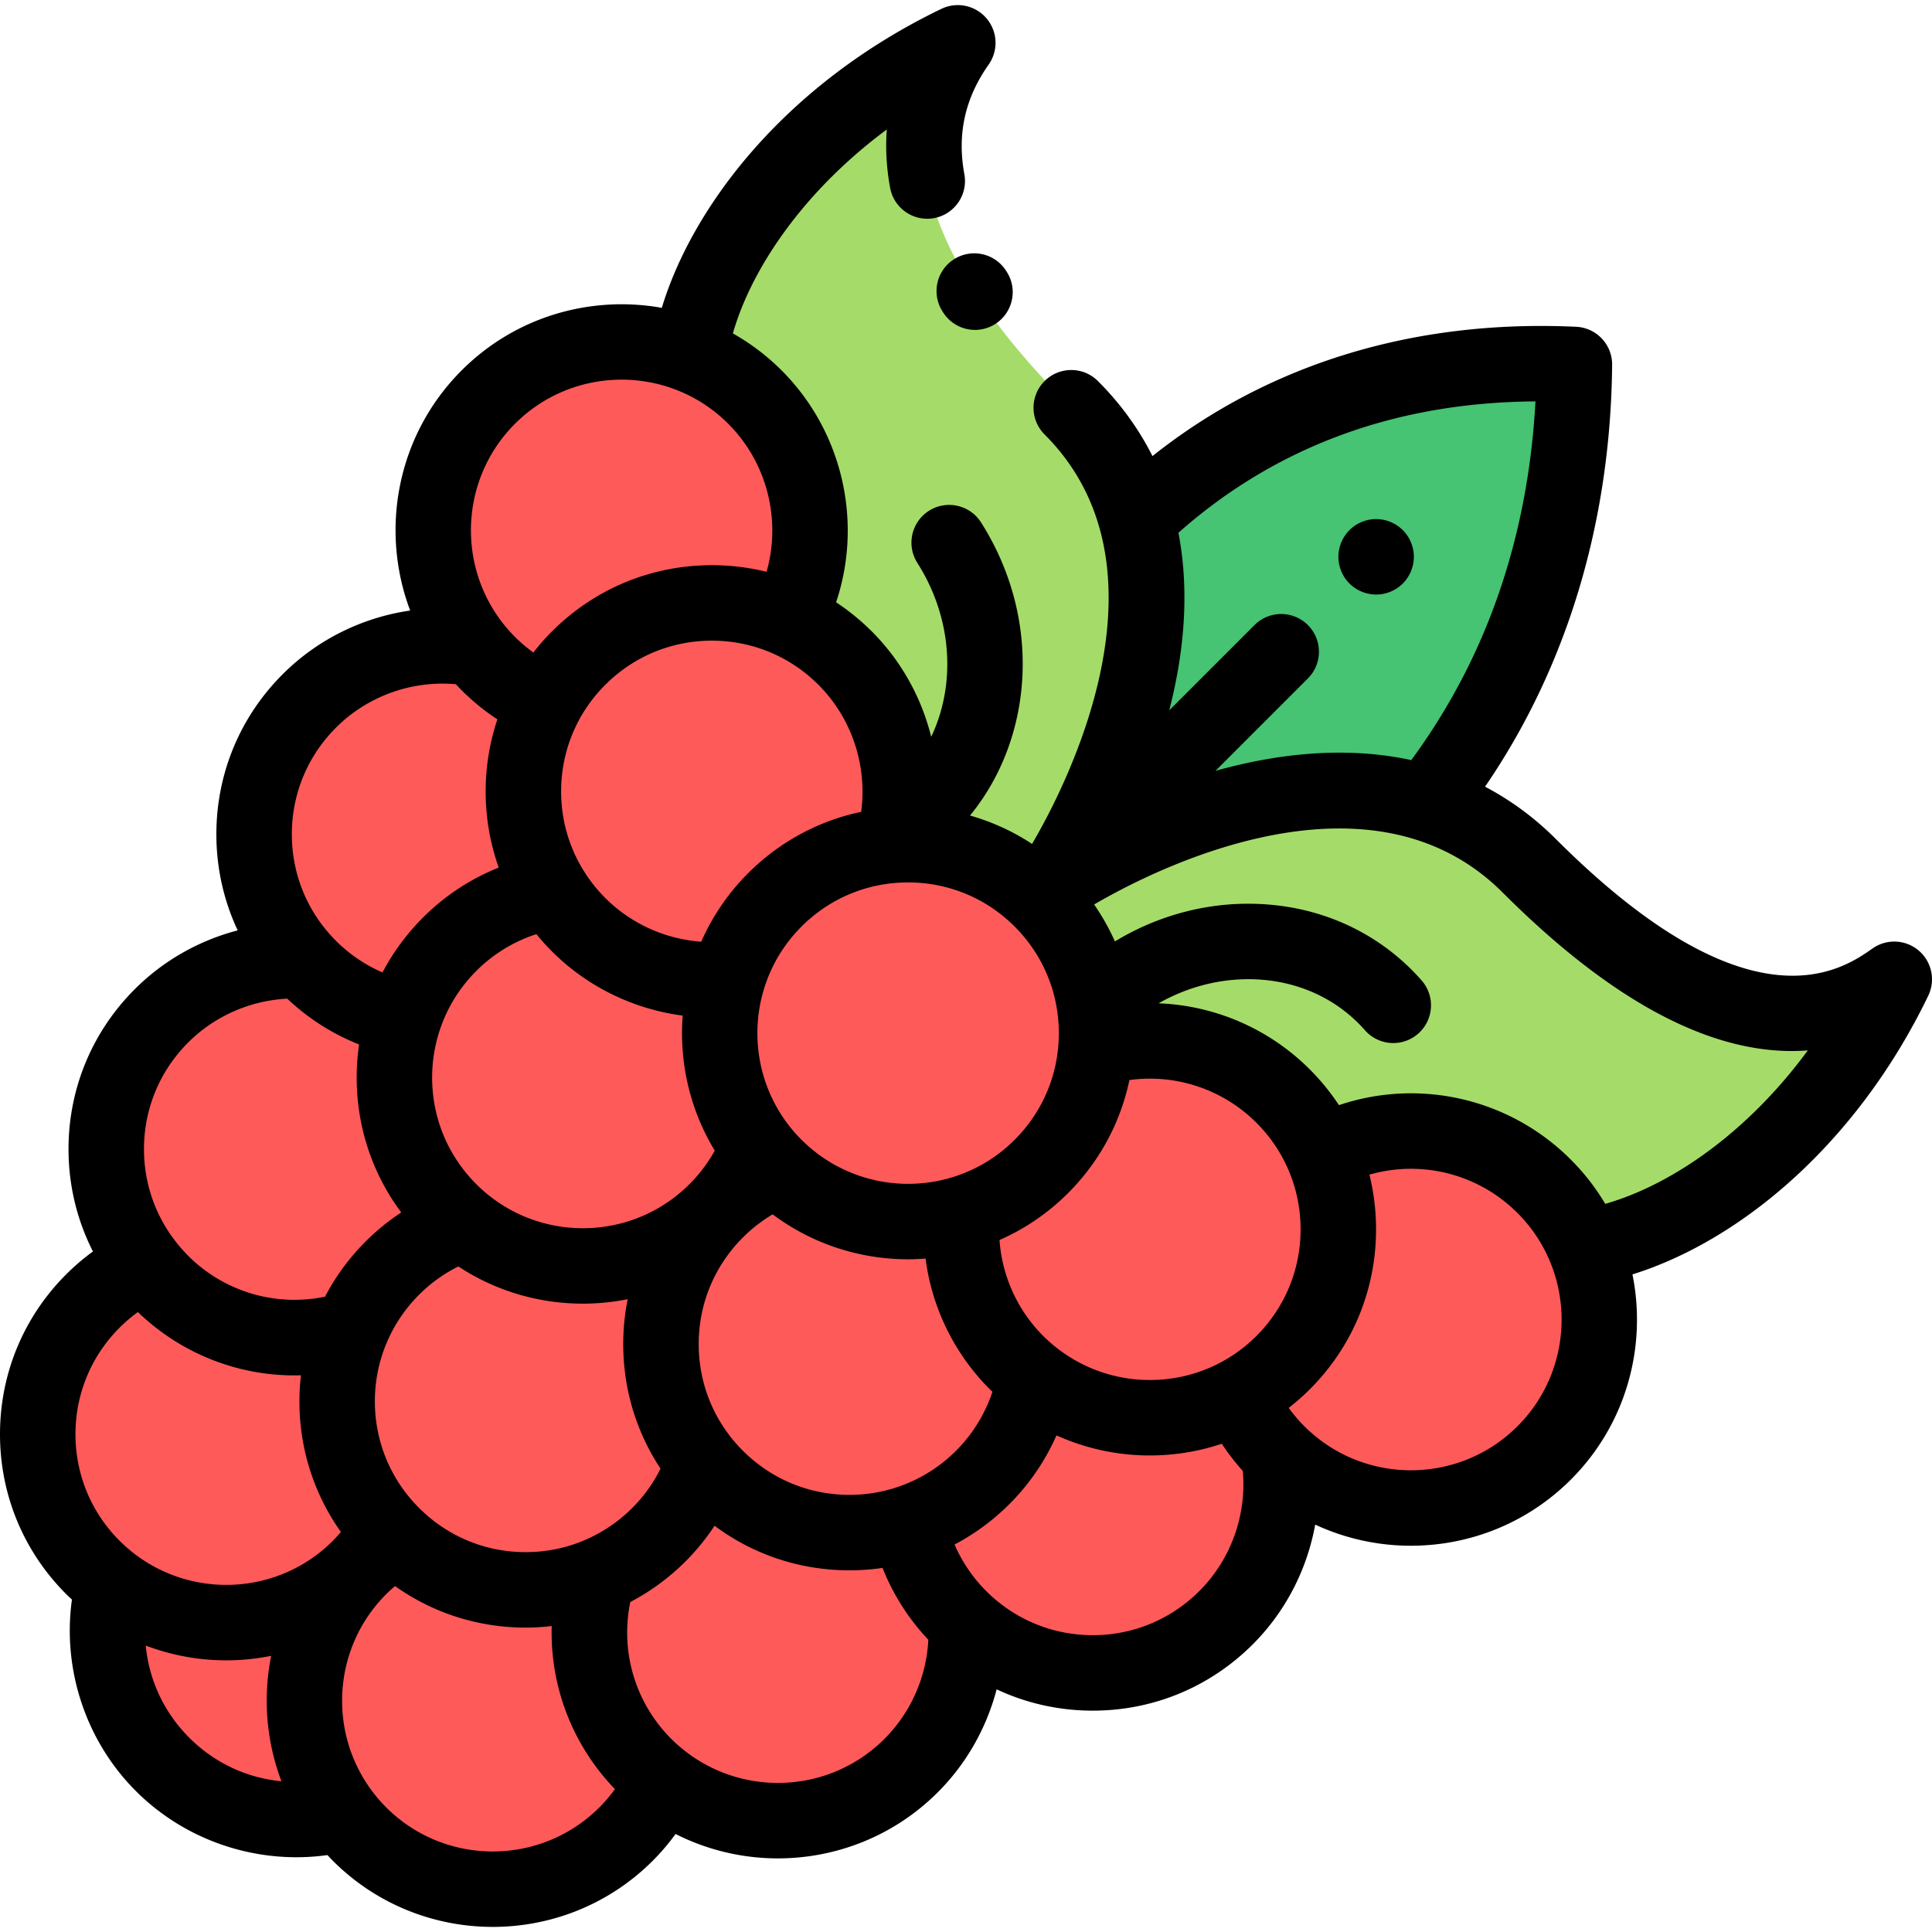 <svg xmlns="http://www.w3.org/2000/svg" version="1.1" xmlns:xlink="http://www.w3.org/1999/xlink" xmlns:svgjs="http://svgjs.com/svgjs" width="512" height="512" x="0" y="0" viewBox="0 0 512 512" style="enable-background:new 0 0 512 512" xml:space="preserve" class=""><g><path d="M304.641 134.604c23.541-21.222 59.718-40.49 112.588-38.013-.478 52.1-18.531 88.971-36.834 113.046 0 0-53.373-9.205-97.384 17.586 20.177-57.302 21.63-92.619 21.63-92.619z" style="" fill="#46c373" data-original="#46c373"></path><path d="M280.968 233.481s77.064-51.284 124.323-4.024c42.443 42.443 73.293 46.534 96.709 30.07-20.479 42.501-55.269 66.835-81.998 70.921 0 0-12.999-41.558-65.334-26.829-33.001-29.272-58.021-27.118-58.021-27.118s-1.712-25.219-15.679-43.02zM279.87 232.384s51.284-77.064 4.024-124.323c-42.443-42.443-46.534-73.293-30.07-96.709-42.828 20.636-67.207 55.805-71.012 82.613 0 0 40.883 16.187 31.869 69.951 18.986 7.098 27.083 22.462 26.034 52.446 25.618 1.985 39.155 16.022 39.155 16.022z" style="" fill="#a5dc69" data-original="#a5dc69" class=""></path><circle cx="240.65" cy="273.799" r="49.951" style="" fill="#ff5a5a" data-original="#ff5a5a" class=""></circle><path d="M192.78 259.501c-14.121 1.163-28.642-3.646-39.445-14.449a50.069 50.069 0 0 1-6.982-8.766 49.704 49.704 0 0 0-27.201 13.956c-19.507 19.507-19.507 51.134 0 70.641 19.507 19.507 51.134 19.507 70.641 0a49.748 49.748 0 0 0 11.098-16.856c-9.855-12.931-12.567-29.563-8.111-44.526z" style="" fill="#ff5a5a" data-original="#ff5a5a" class=""></path><path d="M274.219 365.339a50.381 50.381 0 0 1-4.822-4.225c-10.804-10.804-15.612-25.324-14.449-39.445-16.646 4.956-35.357 1.045-48.738-11.709a49.765 49.765 0 0 0-16.417 10.923c-19.507 19.507-19.507 51.134 0 70.641s51.134 19.507 70.641 0a49.708 49.708 0 0 0 13.785-26.185z" style="" fill="#ff5a5a" data-original="#ff5a5a" class=""></path><path d="M338.874 385.311c-.096-.094-.195-.181-.29-.276a49.8 49.8 0 0 1-10.376-15.151l.055-.032c-17.079 9.135-38.345 7.637-54.046-4.499a49.718 49.718 0 0 1-13.781 26.171 49.724 49.724 0 0 1-19.719 12.128 49.706 49.706 0 0 0 13.557 25.056c19.507 19.507 51.134 19.507 70.641 0 11.815-11.817 16.46-28.076 13.959-43.397zM153.335 174.41c15.005-15.005 37.176-18.454 55.49-10.376 10.072-18.89 7.153-42.887-8.77-58.81-19.507-19.507-51.134-19.507-70.641 0s-19.507 51.134 0 70.641a49.8 49.8 0 0 0 15.151 10.376 49.918 49.918 0 0 1 8.77-11.831z" style="" fill="#ff5a5a" data-original="#ff5a5a" class=""></path><path d="M205.328 238.48c8.703-8.703 19.82-13.512 31.196-14.449 5.065-17.011.884-36.188-12.548-49.62-19.507-19.507-51.134-19.507-70.641 0s-19.507 51.134 0 70.641c10.804 10.804 25.324 15.612 39.445 14.449a49.719 49.719 0 0 1 12.548-21.021zM340.038 361.114c15.005-15.005 18.454-37.176 10.376-55.49 18.89-10.072 42.887-7.153 58.81 8.77 19.507 19.507 19.507 51.134 0 70.641s-51.134 19.507-70.641 0a49.8 49.8 0 0 1-10.376-15.151 49.925 49.925 0 0 0 11.831-8.77z" style="" fill="#ff5a5a" data-original="#ff5a5a" class=""></path><path d="M275.969 309.121c8.703-8.703 13.512-19.82 14.449-31.196 17.011-5.065 36.188-.884 49.62 12.548 19.507 19.507 19.507 51.134 0 70.641s-51.134 19.507-70.641 0c-10.804-10.804-15.612-25.324-14.449-39.445a49.729 49.729 0 0 0 21.021-12.548zM145.852 184.025zM146.353 236.286c-9.779-15.548-10.144-35.293-1.134-51.171-.214.377-.451.745-.654 1.127a49.813 49.813 0 0 1-18.723-14.354c-15.46-2.679-31.934 1.936-43.873 13.875-19.507 19.507-19.507 51.134 0 70.641a49.702 49.702 0 0 0 25.056 13.557 49.717 49.717 0 0 1 12.128-19.719 49.672 49.672 0 0 1 27.2-13.956zM177.945 339.736c-1.039-1.266-2.146-2.494-3.328-3.676s-2.411-2.289-3.676-3.328c-16.05 5.59-34.381 2.749-48.112-8.52a49.744 49.744 0 0 0-18.853 11.848c-19.507 19.507-19.507 51.134 0 70.641s51.134 19.507 70.641 0a49.74 49.74 0 0 0 11.848-18.853c-11.269-13.731-14.11-32.062-8.52-48.112z" style="" fill="#ff5a5a" data-original="#ff5a5a" class=""></path><path d="M256.029 430.377a49.702 49.702 0 0 1-15.313-26.726c.081-.027.16-.06.241-.087-17.385 5.802-37.322 1.8-51.163-12.041a50.214 50.214 0 0 1-3.804-4.296c.163.204.309.417.475.62a49.744 49.744 0 0 1-11.848 18.853 49.79 49.79 0 0 1-16.088 10.783c-5.435 17.204-1.345 36.766 12.294 50.406 19.507 19.507 51.134 19.507 70.641 0 10.313-10.312 15.16-24.009 14.565-37.512zM123.448 324.686a49.873 49.873 0 0 1-4.296-3.804c-13.841-13.841-17.843-33.778-12.041-51.163-.027.081-.06.16-.087.241a49.706 49.706 0 0 1-26.726-15.313c-13.503-.595-27.2 4.252-37.513 14.564-19.507 19.507-19.507 51.134 0 70.641 13.64 13.64 33.202 17.729 50.406 12.294a49.79 49.79 0 0 1 10.783-16.088 49.74 49.74 0 0 1 18.853-11.848c.204.167.417.314.621.476zM95.271 415.404c-17.812 17.812-45.724 19.35-65.292 4.634-4.143 16.479.223 34.657 13.111 47.546 12.889 12.889 31.067 17.255 47.546 13.111-14.714-19.567-13.176-47.479 4.635-65.291z" style="" fill="#ff5a5a" data-original="#ff5a5a" class=""></path><path d="M170.823 467.889c-13.64-13.64-17.729-33.202-12.294-50.406-17.68 7.367-38.724 4.124-53.436-9.721a50.027 50.027 0 0 0-9.821 7.642c-19.507 19.507-19.507 51.134 0 70.641s51.134 19.507 70.641 0a49.848 49.848 0 0 0 9.799-13.879 50.238 50.238 0 0 1-4.889-4.277z" style="" fill="#ff5a5a" data-original="#ff5a5a" class=""></path><path d="M93.192 352.147c-17.204 5.435-36.766 1.345-50.406-12.294a50.39 50.39 0 0 1-4.277-4.889 49.848 49.848 0 0 0-13.879 9.799c-19.507 19.507-19.507 51.134 0 70.641s51.134 19.507 70.641 0a50.057 50.057 0 0 0 7.642-9.821c-13.845-14.712-17.088-35.756-9.721-53.436z" style="" fill="#ff5a5a" data-original="#ff5a5a" class=""></path><path d="M508.469 251.901a10 10 0 0 0-12.22-.554c-7.977 5.608-32.251 22.676-83.886-28.961-5.69-5.689-11.983-10.322-18.813-13.903 21.678-31.626 33.297-70.076 33.68-111.801a10 10 0 0 0-9.532-10.081c-42.931-2.01-81.531 9.817-112.282 34.265-3.651-7.242-8.466-13.893-14.449-19.877-3.905-3.905-10.237-3.905-14.143 0-3.905 3.905-3.905 10.237 0 14.143 35.851 35.85 5.074 94.264-3.318 108.512a59.198 59.198 0 0 0-16.441-7.514c17.028-20.822 19.052-52.324 2.919-77.689-2.965-4.66-9.146-6.035-13.805-3.07-4.66 2.964-6.035 9.145-3.071 13.805 9.39 14.763 10.226 32.341 3.674 46.078-2.597-10.415-7.949-20.129-15.734-27.914a60.554 60.554 0 0 0-9.472-7.726c7.139-21.332 1.716-45.295-14.449-61.461a59.759 59.759 0 0 0-12.903-9.793c4.757-16.771 18.362-37.422 40.795-54.052-.389 5.03-.099 10.192.875 15.474 1.001 5.431 6.213 9.022 11.647 8.022 5.431-1.001 9.023-6.215 8.022-11.647-1.954-10.604.153-20.108 6.443-29.054a10 10 0 0 0-12.521-14.76c-41.448 19.971-65.958 52.359-74.101 79.239-18.674-3.344-38.637 2.17-53.04 16.572-17.177 17.178-21.714 42.267-13.645 63.642-12.645 1.834-24.559 7.657-33.799 16.896-11.324 11.323-17.56 26.378-17.56 42.392 0 8.953 1.953 17.605 5.651 25.475-10.224 2.667-19.685 7.995-27.273 15.583-11.324 11.323-17.56 26.378-17.56 42.392 0 9.585 2.25 18.819 6.472 27.122a59.99 59.99 0 0 0-7.068 6.038C6.236 349.015 0 364.07 0 380.084s6.236 31.068 17.559 42.392c.492.492.999.958 1.503 1.429-2.565 18.472 3.651 37.445 16.958 50.752 11.338 11.337 26.785 17.532 42.534 17.531a59.71 59.71 0 0 0 8.217-.574c.471.504.938 1.012 1.429 1.504 11.688 11.688 27.04 17.531 42.392 17.531s30.705-5.845 42.392-17.532a60.015 60.015 0 0 0 6.051-7.087 60.042 60.042 0 0 0 27.109 6.462c15.352 0 30.705-5.844 42.392-17.53 7.588-7.588 12.915-17.05 15.582-27.274 7.87 3.698 16.522 5.651 25.475 5.651 16.014 0 31.068-6.236 42.392-17.56 8.721-8.72 14.406-19.859 16.557-31.741a60.098 60.098 0 0 0 25.362 5.599c15.35 0 30.706-5.845 42.392-17.53 14.746-14.747 20.179-35.326 16.319-54.38 12.401-3.858 25.226-10.94 37.05-20.583 16.893-13.778 31.189-32.2 41.344-53.274a10.004 10.004 0 0 0-2.54-11.969zM406.917 106.377c-1.975 36.132-13.042 68.047-32.913 95.059-15.319-3.319-32.546-2.467-51.245 2.668-.219.06-.433.124-.651.185l24.494-24.494c3.905-3.905 3.905-10.237 0-14.143s-10.237-3.905-14.143 0l-22.598 22.598c4.386-17.055 5.174-32.857 2.432-47.062 25.84-22.887 57.625-34.579 94.624-34.811zm-62.249 219.417c0 10.671-4.156 20.703-11.702 28.249-14.293 14.293-36.808 15.46-52.457 3.521l-.013-.01a40.18 40.18 0 0 1-4.028-3.51 39.86 39.86 0 0 1-11.583-25.425 59.618 59.618 0 0 0 18.154-12.425c8.335-8.335 13.902-18.696 16.266-29.969a39.92 39.92 0 0 1 33.662 11.321c7.546 7.544 11.701 17.576 11.701 28.248zm-106.802 68.28a9.583 9.583 0 0 0-.479.158 40.032 40.032 0 0 1-12.273 1.922c-10.671 0-20.704-4.156-28.25-11.702-7.545-7.546-11.701-17.578-11.701-28.249s4.156-20.703 11.702-28.249a39.89 39.89 0 0 1 7.896-6.138c10.598 7.932 23.24 11.908 35.888 11.908 1.546 0 3.092-.076 4.635-.194a59.814 59.814 0 0 0 17.043 34.656c.222.222.454.427.678.645a39.723 39.723 0 0 1-9.641 15.623 39.783 39.783 0 0 1-15.498 9.62zm-70.321 5.555a39.91 39.91 0 0 1-12.596 8.523 9.665 9.665 0 0 0-.514.219 39.876 39.876 0 0 1-15.139 2.961c-10.29 0-19.979-3.875-27.425-10.917a28.834 28.834 0 0 1-1.612-1.612c-7.041-7.445-10.914-17.134-10.914-27.423a39.891 39.891 0 0 1 2.97-15.164c.07-.156.139-.311.201-.471a39.908 39.908 0 0 1 8.531-12.615 39.69 39.69 0 0 1 10.425-7.509c9.969 6.577 21.483 9.865 33.001 9.863 3.978 0 7.954-.401 11.868-1.186a60.558 60.558 0 0 0-1.178 11.905c0 11.915 3.458 23.296 9.889 33.007a39.693 39.693 0 0 1-7.507 10.419c-3.678 3.678 3.093-3.092 0 0zm-21.281-147.506c9.383 9.382 21.638 15.319 34.657 17.024-.951 12.324 1.878 24.881 8.495 35.775a39.795 39.795 0 0 1-6.694 8.889c-15.577 15.575-40.922 15.577-56.5 0-7.545-7.546-11.701-17.578-11.701-28.249 0-4.216.659-8.329 1.909-12.232.069-.194.137-.39.195-.59a39.775 39.775 0 0 1 9.598-15.427 39.634 39.634 0 0 1 15.922-9.749 61.105 61.105 0 0 0 4.119 4.559zm134.335 21.678c0 10.671-4.156 20.703-11.701 28.249-15.282 15.286-39.965 15.563-55.603.851-.031-.031-.064-.06-.096-.091-.267-.253-.538-.499-.8-.76-15.577-15.576-15.577-40.922 0-56.499 7.545-7.545 17.578-11.701 28.25-11.701 10.671 0 20.704 4.156 28.249 11.702 7.545 7.545 11.701 17.578 11.701 28.249zm-52.38-58.656c-11.271 2.365-21.63 7.931-29.963 16.265a59.614 59.614 0 0 0-12.425 18.153c-9.53-.682-18.62-4.775-25.426-11.582a40.3 40.3 0 0 1-5.711-7.198c-3.897-6.26-5.991-13.493-5.991-21.05 0-10.671 4.156-20.704 11.702-28.25 7.545-7.545 17.578-11.701 28.249-11.701s20.704 4.156 28.25 11.702c8.836 8.833 12.966 21.397 11.315 33.661zm-91.735-102.85c15.577-15.577 40.923-15.577 56.499 0 10.342 10.342 14.085 25.471 10.161 39.241a60.368 60.368 0 0 0-14.489-1.756c-16.013 0-31.068 6.236-42.391 17.559a60.835 60.835 0 0 0-4.917 5.583 40.01 40.01 0 0 1-4.862-4.128c-15.577-15.576-15.577-40.922-.001-56.499zM89.04 192.833c8.374-8.374 20.049-12.54 31.771-11.509.503.542 1.005 1.084 1.532 1.612a59.968 59.968 0 0 0 9.47 7.702 60.05 60.05 0 0 0-3.108 19.094c0 6.987 1.188 13.79 3.467 20.182a59.616 59.616 0 0 0-20.091 13.257 60.106 60.106 0 0 0-10.718 14.537 39.831 39.831 0 0 1-13.656-9.775l-.067-.073c-6.657-7.354-10.301-16.785-10.301-26.776-.001-10.673 4.155-20.705 11.701-28.251zm-39.182 83.45c7.011-7.011 16.419-11.128 26.269-11.624a59.706 59.706 0 0 0 19.031 12.135 60.848 60.848 0 0 0-.635 8.768c0 13.054 4.146 25.469 11.812 35.747a60.092 60.092 0 0 0-20.206 22.332c-13.099 2.693-26.684-1.275-36.27-10.86a40.726 40.726 0 0 1-3.31-3.763c-.059-.08-.122-.156-.184-.235-5.318-6.932-8.208-15.368-8.208-24.251-.001-10.671 4.155-20.703 11.701-28.249zm-18.156 75.551a40.06 40.06 0 0 1 4.843-4.122c11.343 10.923 26.212 16.784 41.483 16.784.575 0 1.151-.016 1.727-.033a61.03 61.03 0 0 0-.408 6.917c0 12.579 3.863 24.557 11.001 34.608a40.993 40.993 0 0 1-2.146 2.345c-14.198 14.2-36.508 15.45-52.143 3.764l-.091-.07a40.152 40.152 0 0 1-4.265-3.694C24.156 400.787 20 390.755 20 380.084s4.156-20.703 11.702-28.25zm18.461 108.68c-6.722-6.722-10.683-15.327-11.533-24.419a60.196 60.196 0 0 0 21.322 3.912c3.993 0 7.985-.405 11.914-1.195a60.318 60.318 0 0 0 2.717 33.235c-9.094-.85-17.699-4.811-24.42-11.533zm52.18 18.46a40.028 40.028 0 0 1-3.693-4.265l-.071-.091c-11.684-15.635-10.434-37.944 3.764-52.143a40.27 40.27 0 0 1 2.345-2.146c10.052 7.139 22.03 11.002 34.608 11.002 2.328 0 4.633-.147 6.912-.408-.458 15.871 5.415 31.446 16.75 43.215a40.106 40.106 0 0 1-4.117 4.836c-15.575 15.579-40.921 15.58-56.498 0zm79.433-14.759-.065-.05a40.187 40.187 0 0 1-3.817-3.347c-9.585-9.585-13.554-23.169-10.86-36.27a60.141 60.141 0 0 0 14.653-10.777 60.146 60.146 0 0 0 7.679-9.43c10.278 7.666 22.693 11.812 35.747 11.812.001 0 0 0 0 0 2.961 0 5.889-.216 8.768-.635a59.71 59.71 0 0 0 12.137 19.033c-.492 9.845-4.615 19.256-11.625 26.266-14.342 14.343-36.962 15.468-52.617 3.398zm136.067-42.579c-7.546 7.546-17.578 11.702-28.25 11.702s-20.704-4.156-28.25-11.702a39.82 39.82 0 0 1-8.375-12.323 60.11 60.11 0 0 0 14.537-10.719 59.743 59.743 0 0 0 12.47-18.203 60.123 60.123 0 0 0 43.819 2.215 59.757 59.757 0 0 0 5.557 7.212c1.044 11.734-3.138 23.449-11.508 31.818zm84.311-43.672c-15.493 15.492-40.644 15.569-56.24.246l-.005-.006a15.406 15.406 0 0 0-.281-.269 39.937 39.937 0 0 1-4.106-4.836 60.003 60.003 0 0 0 5.587-4.914c11.324-11.323 17.56-26.378 17.56-42.392 0-4.952-.6-9.811-1.758-14.498a39.862 39.862 0 0 1 39.243 10.168c15.576 15.579 15.576 40.925 0 56.501zm23.256-58.931a59.852 59.852 0 0 0-9.115-11.711 59.815 59.815 0 0 0-61.461-14.449 60.44 60.44 0 0 0-7.726-9.472 59.9 59.9 0 0 0-40.064-17.514c7.662-4.348 16.216-6.579 24.875-6.378 11.802.283 22.386 5.083 29.801 13.514a9.979 9.979 0 0 0 7.513 3.396c2.346 0 4.701-.82 6.601-2.491 4.147-3.647 4.552-9.966.904-14.113-11.145-12.671-26.892-19.88-44.339-20.299-12.975-.313-25.727 3.181-36.937 9.969a59.353 59.353 0 0 0-5.506-9.784c14.667-8.596 72.619-38.817 108.264-3.172 29.711 29.711 56.788 43.702 80.874 41.841-16.428 22.327-36.681 35.812-53.684 40.663z" fill="#000000" data-original="#000000" class=""></path><path d="M252.785 68.726c-4.646 2.986-5.991 9.173-3.004 13.819l.212.328a9.99 9.99 0 0 0 8.395 4.553 9.947 9.947 0 0 0 5.439-1.616c4.631-3.009 5.946-9.203 2.937-13.833l-.16-.247c-2.987-4.646-9.174-5.991-13.819-3.004zM364.69 157.563c2.63 0 5.21-1.07 7.07-2.93 1.86-1.86 2.93-4.44 2.93-7.07s-1.07-5.21-2.93-7.07-4.44-2.93-7.07-2.93-5.21 1.07-7.07 2.93c-1.86 1.86-2.93 4.44-2.93 7.07s1.07 5.21 2.93 7.07a10.071 10.071 0 0 0 7.07 2.93z" fill="#000000" data-original="#000000" class=""></path></g></svg>